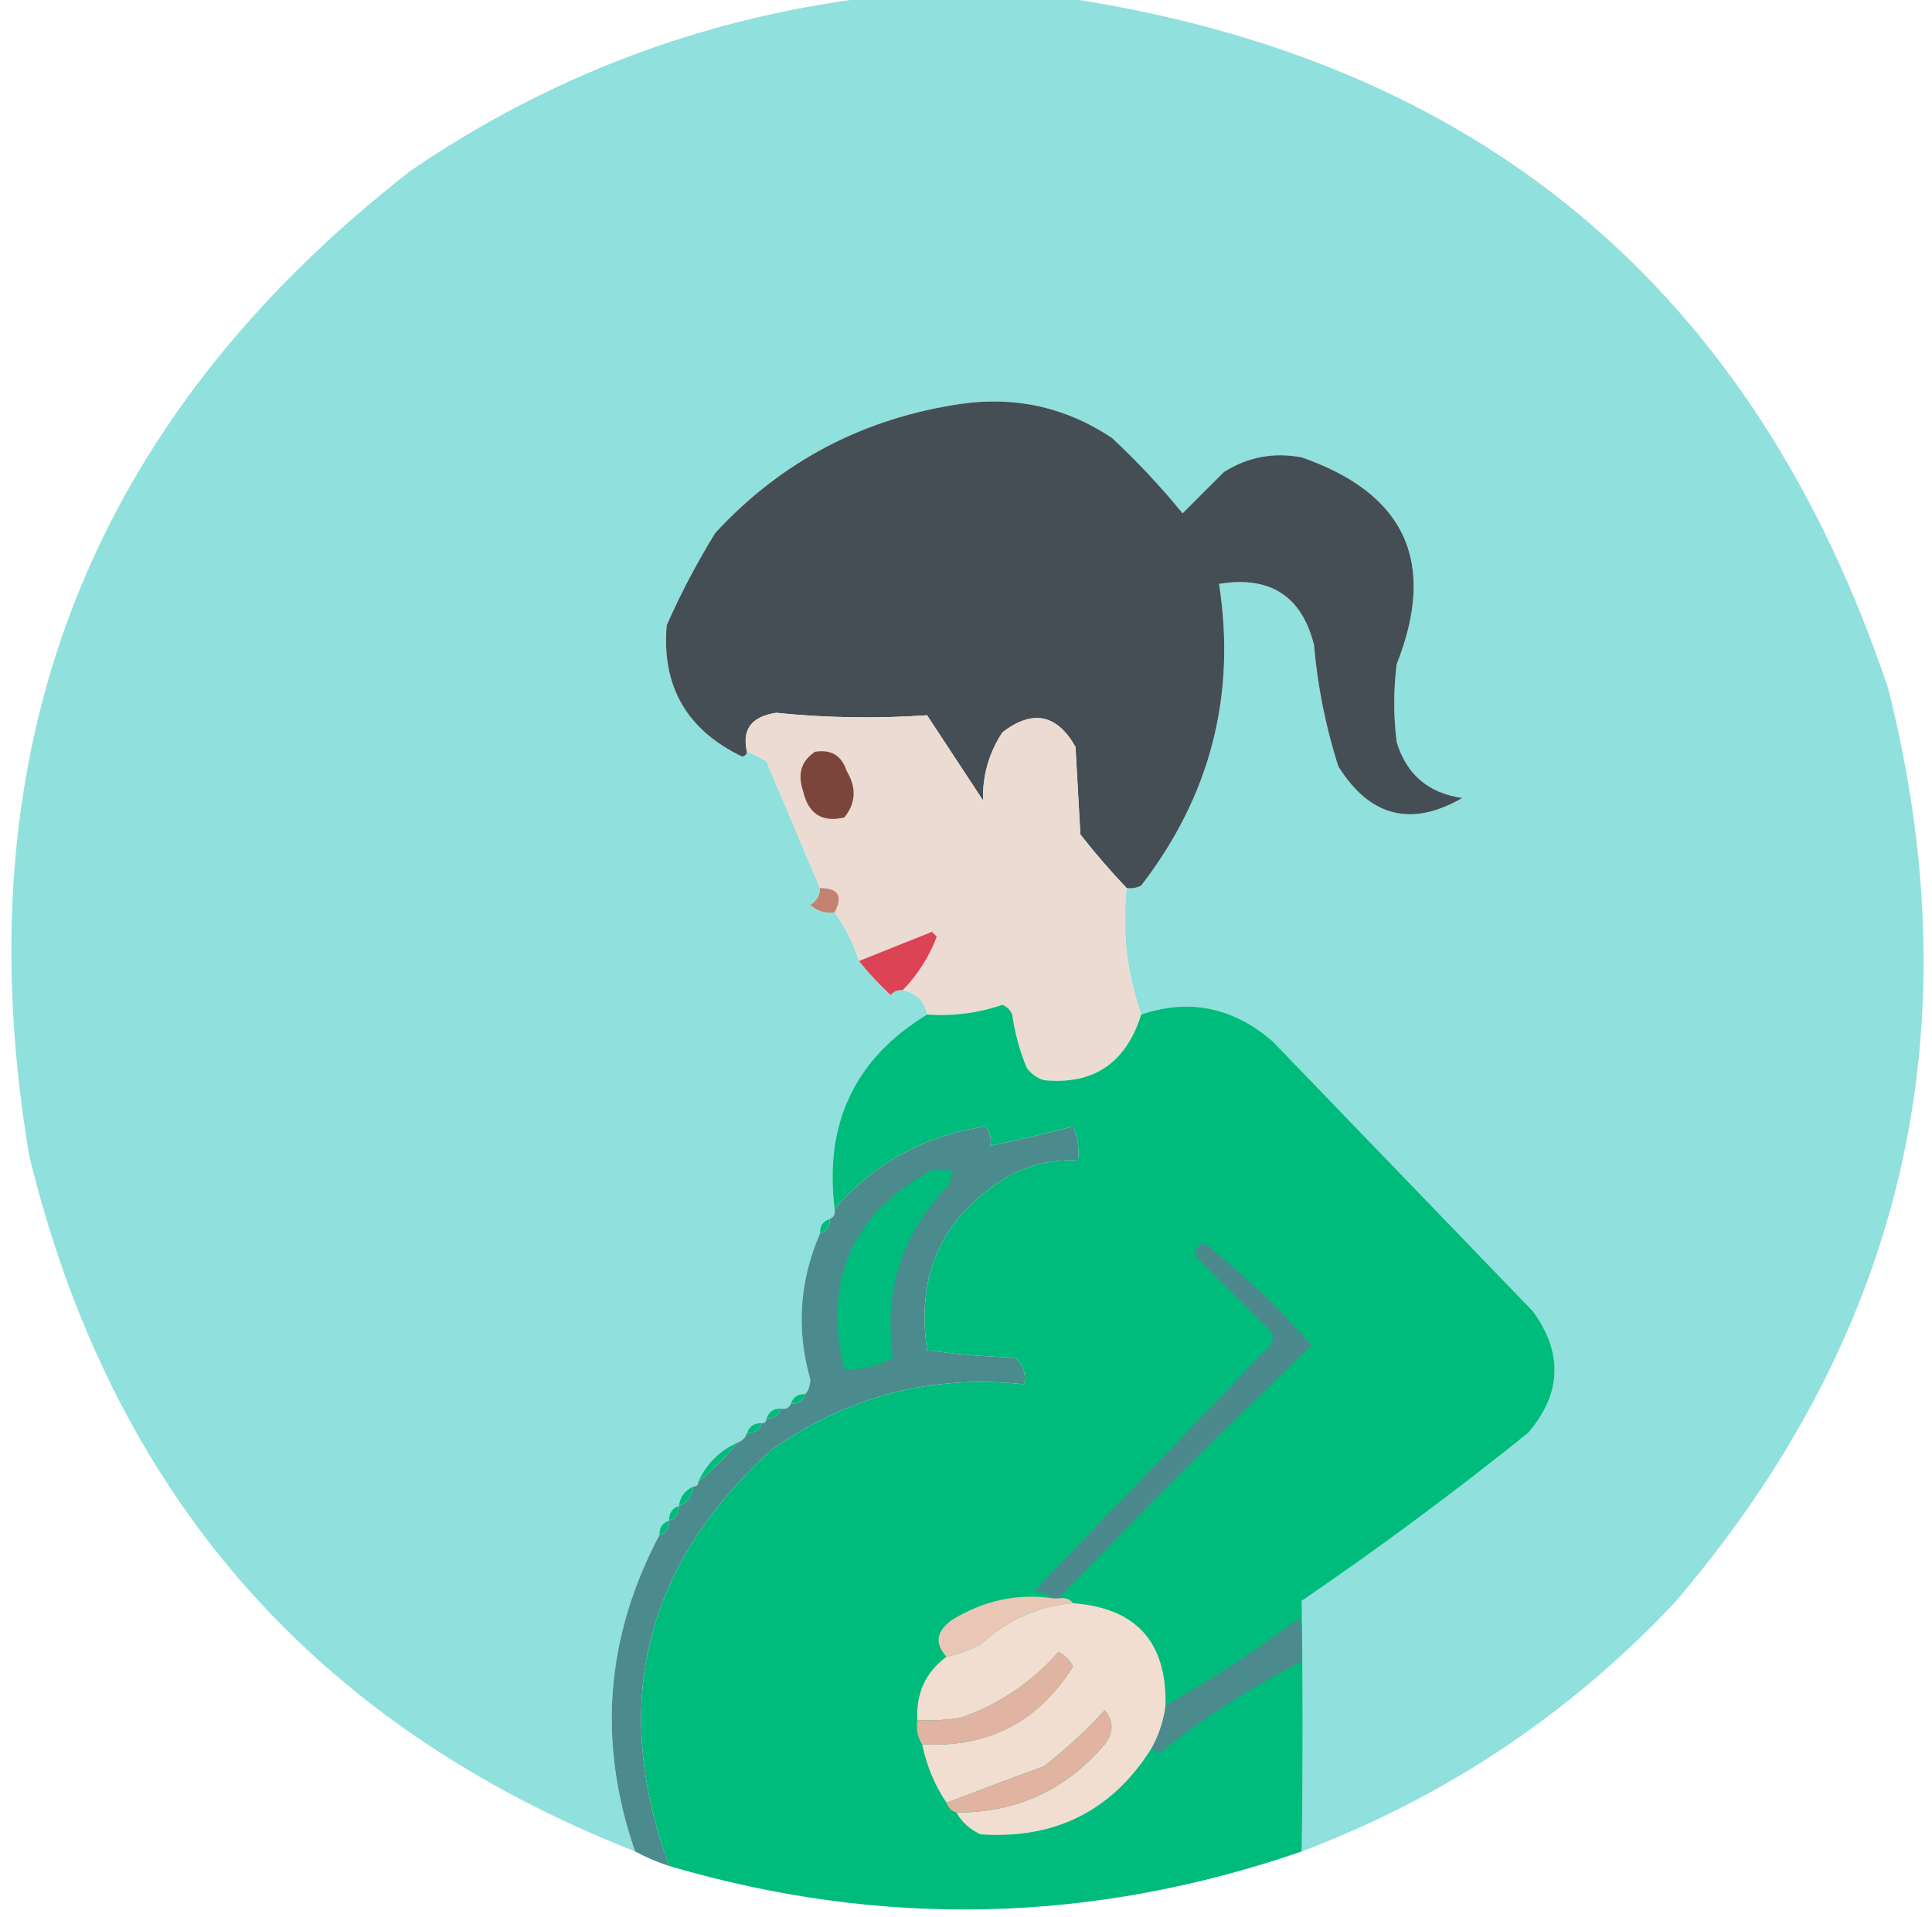 <?xml version="1.0" encoding="UTF-8"?>
<!DOCTYPE svg PUBLIC "-//W3C//DTD SVG 1.1//EN" "http://www.w3.org/Graphics/SVG/1.1/DTD/svg11.dtd">
<svg xmlns="http://www.w3.org/2000/svg" version="1.1" width="397px" height="394px" style="shape-rendering:geometricPrecision; text-rendering:geometricPrecision; image-rendering:optimizeQuality; fill-rule:evenodd; clip-rule:evenodd" xmlns:xlink="http://www.w3.org/1999/xlink">
<g><path style="opacity:1" fill="#90e0dd" d="M 178.5,-0.5 C 191.833,-0.5 205.167,-0.5 218.5,-0.5C 303.982,12.143 360.482,59.476 388,141.5C 405.72,211.945 391.053,274.611 344,329.5C 322.418,352.374 296.918,369.374 267.5,380.5C 267.741,363.251 267.741,346.084 267.5,329C 283.446,318.109 298.946,306.609 314,294.5C 320.906,286.434 321.24,278.101 315,269.5C 297.167,251 279.333,232.5 261.5,214C 253.353,206.985 244.353,205.151 234.5,208.5C 231.543,200.023 230.543,191.356 231.5,182.5C 232.552,182.649 233.552,182.483 234.5,182C 248.717,163.564 254.051,142.897 250.5,120C 260.954,118.296 267.454,122.463 270,132.5C 270.742,141.029 272.408,149.362 275,157.5C 281.484,167.888 289.984,170.054 300.5,164C 293.526,163.023 289.026,159.19 287,152.5C 286.333,147.167 286.333,141.833 287,136.5C 295.295,115.588 288.795,101.421 267.5,94C 261.774,92.896 256.44,93.896 251.5,97C 248.645,99.855 245.812,102.688 243,105.5C 238.602,100.096 233.769,94.93 228.5,90C 219.079,83.729 208.746,81.395 197.5,83C 177.475,85.927 160.642,94.761 147,109.5C 143.23,115.603 139.897,121.937 137,128.5C 135.925,141.011 141.092,150.011 152.5,155.5C 153.107,155.376 153.44,155.043 153.5,154.5C 154.901,154.971 156.234,155.638 157.5,156.5C 161.182,165.192 164.848,173.859 168.5,182.5C 168.489,184.017 167.823,185.184 166.5,186C 167.905,187.269 169.571,187.769 171.5,187.5C 173.713,190.592 175.379,193.926 176.5,197.5C 178.461,199.963 180.628,202.297 183,204.5C 183.671,203.748 184.504,203.414 185.5,203.5C 188.37,204.078 190.037,205.745 190.5,208.5C 175.648,217.545 169.314,230.879 171.5,248.5C 171.672,249.492 171.338,250.158 170.5,250.5C 169.094,250.973 168.427,251.973 168.5,253.5C 164.257,263.266 163.59,273.266 166.5,283.5C 166.48,284.726 166.147,285.726 165.5,286.5C 163.973,286.427 162.973,287.094 162.5,288.5C 162.158,289.338 161.492,289.672 160.5,289.5C 158.973,289.427 157.973,290.094 157.5,291.5C 157.5,292.167 157.167,292.5 156.5,292.5C 154.973,292.427 153.973,293.094 153.5,294.5C 153.167,295.5 152.5,296.167 151.5,296.5C 147.833,298.167 145.167,300.833 143.5,304.5C 143.5,305.167 143.167,305.5 142.5,305.5C 140.738,306.262 139.738,307.596 139.5,309.5C 138.094,309.973 137.427,310.973 137.5,312.5C 136.094,312.973 135.427,313.973 135.5,315.5C 124.403,336.433 122.736,358.1 130.5,380.5C 64.337,354.492 22.837,306.825 6,237.5C -8.006,154.071 18.16,86.571 84.5,35C 113.001,15.579 144.335,3.746 178.5,-0.5 Z"/></g>
<g><path style="opacity:1" fill="#454e55" d="M 231.5,182.5 C 228.169,179 225.002,175.334 222,171.5C 221.667,165.5 221.333,159.5 221,153.5C 217.181,146.763 212.181,145.763 206,150.5C 203.218,154.703 201.884,159.37 202,164.5C 198.167,158.667 194.333,152.833 190.5,147C 180.165,147.717 169.832,147.55 159.5,146.5C 154.414,147.268 152.414,149.935 153.5,154.5C 153.44,155.043 153.107,155.376 152.5,155.5C 141.092,150.011 135.925,141.011 137,128.5C 139.897,121.937 143.23,115.603 147,109.5C 160.642,94.761 177.475,85.927 197.5,83C 208.746,81.395 219.079,83.729 228.5,90C 233.769,94.93 238.602,100.096 243,105.5C 245.812,102.688 248.645,99.855 251.5,97C 256.44,93.896 261.774,92.896 267.5,94C 288.795,101.421 295.295,115.588 287,136.5C 286.333,141.833 286.333,147.167 287,152.5C 289.026,159.19 293.526,163.023 300.5,164C 289.984,170.054 281.484,167.888 275,157.5C 272.408,149.362 270.742,141.029 270,132.5C 267.454,122.463 260.954,118.296 250.5,120C 254.051,142.897 248.717,163.564 234.5,182C 233.552,182.483 232.552,182.649 231.5,182.5 Z"/></g>
<g><path style="opacity:1" fill="#ecdbd2" d="M 231.5,182.5 C 230.543,191.356 231.543,200.023 234.5,208.5C 231.371,218.491 224.704,222.991 214.5,222C 213.069,221.535 211.903,220.701 211,219.5C 209.534,215.971 208.534,212.305 208,208.5C 207.612,207.572 206.945,206.905 206,206.5C 200.983,208.214 195.817,208.881 190.5,208.5C 190.037,205.745 188.37,204.078 185.5,203.5C 188.584,200.336 190.918,196.67 192.5,192.5C 192.167,192.167 191.833,191.833 191.5,191.5C 186.476,193.506 181.476,195.506 176.5,197.5C 175.379,193.926 173.713,190.592 171.5,187.5C 173.284,184.192 172.284,182.525 168.5,182.5C 164.848,173.859 161.182,165.192 157.5,156.5C 156.234,155.638 154.901,154.971 153.5,154.5C 152.414,149.935 154.414,147.268 159.5,146.5C 169.832,147.55 180.165,147.717 190.5,147C 194.333,152.833 198.167,158.667 202,164.5C 201.884,159.37 203.218,154.703 206,150.5C 212.181,145.763 217.181,146.763 221,153.5C 221.333,159.5 221.667,165.5 222,171.5C 225.002,175.334 228.169,179 231.5,182.5 Z"/></g>
<g><path style="opacity:1" fill="#7c453c" d="M 167.5,154.5 C 170.808,153.974 172.974,155.307 174,158.5C 176.036,161.896 175.869,165.062 173.5,168C 168.902,169.091 166.069,167.257 165,162.5C 163.837,159.029 164.67,156.362 167.5,154.5 Z"/></g>
<g><path style="opacity:1" fill="#c38170" d="M 168.5,182.5 C 172.284,182.525 173.284,184.192 171.5,187.5C 169.571,187.769 167.905,187.269 166.5,186C 167.823,185.184 168.489,184.017 168.5,182.5 Z"/></g>
<g><path style="opacity:1" fill="#dc4455" d="M 185.5,203.5 C 184.504,203.414 183.671,203.748 183,204.5C 180.628,202.297 178.461,199.963 176.5,197.5C 181.476,195.506 186.476,193.506 191.5,191.5C 191.833,191.833 192.167,192.167 192.5,192.5C 190.918,196.67 188.584,200.336 185.5,203.5 Z"/></g>
<g><path style="opacity:1" fill="#00bc7c" d="M 234.5,208.5 C 244.353,205.151 253.353,206.985 261.5,214C 279.333,232.5 297.167,251 315,269.5C 321.24,278.101 320.906,286.434 314,294.5C 298.946,306.609 283.446,318.109 267.5,329C 267.741,346.084 267.741,363.251 267.5,380.5C 224.526,395.35 181.193,396.35 137.5,383.5C 125.391,350.193 132.391,321.693 158.5,298C 174.067,286.941 191.4,282.441 210.5,284.5C 210.859,282.234 210.192,280.401 208.5,279C 202.472,278.83 196.472,278.33 190.5,277.5C 188.098,261.138 194.098,248.971 208.5,241C 212.632,239.1 216.966,238.267 221.5,238.5C 221.808,236.076 221.474,233.743 220.5,231.5C 214.84,232.999 209.173,234.332 203.5,235.5C 203.762,234.022 203.429,232.689 202.5,231.5C 189.99,233.375 179.656,239.042 171.5,248.5C 169.314,230.879 175.648,217.545 190.5,208.5C 195.817,208.881 200.983,208.214 206,206.5C 206.945,206.905 207.612,207.572 208,208.5C 208.534,212.305 209.534,215.971 211,219.5C 211.903,220.701 213.069,221.535 214.5,222C 224.704,222.991 231.371,218.491 234.5,208.5 Z"/></g>
<g><path style="opacity:1" fill="#4b8a8d" d="M 137.5,383.5 C 135.013,382.677 132.679,381.677 130.5,380.5C 122.736,358.1 124.403,336.433 135.5,315.5C 136.906,315.027 137.573,314.027 137.5,312.5C 138.906,312.027 139.573,311.027 139.5,309.5C 141.262,308.738 142.262,307.404 142.5,305.5C 143.167,305.5 143.5,305.167 143.5,304.5C 146.5,302.167 149.167,299.5 151.5,296.5C 152.5,296.167 153.167,295.5 153.5,294.5C 155.027,294.573 156.027,293.906 156.5,292.5C 157.167,292.5 157.5,292.167 157.5,291.5C 159.027,291.573 160.027,290.906 160.5,289.5C 161.492,289.672 162.158,289.338 162.5,288.5C 164.027,288.573 165.027,287.906 165.5,286.5C 166.147,285.726 166.48,284.726 166.5,283.5C 163.59,273.266 164.257,263.266 168.5,253.5C 169.906,253.027 170.573,252.027 170.5,250.5C 171.338,250.158 171.672,249.492 171.5,248.5C 179.656,239.042 189.99,233.375 202.5,231.5C 203.429,232.689 203.762,234.022 203.5,235.5C 209.173,234.332 214.84,232.999 220.5,231.5C 221.474,233.743 221.808,236.076 221.5,238.5C 216.966,238.267 212.632,239.1 208.5,241C 194.098,248.971 188.098,261.138 190.5,277.5C 196.472,278.33 202.472,278.83 208.5,279C 210.192,280.401 210.859,282.234 210.5,284.5C 191.4,282.441 174.067,286.941 158.5,298C 132.391,321.693 125.391,350.193 137.5,383.5 Z"/></g>
<g><path style="opacity:1" fill="#00bc7c" d="M 191.5,240.5 C 192.833,240.5 194.167,240.5 195.5,240.5C 195.649,241.552 195.483,242.552 195,243.5C 185.329,253.51 181.496,265.343 183.5,279C 180.392,280.759 177.059,281.592 173.5,281.5C 169.079,263.053 175.079,249.386 191.5,240.5 Z"/></g>
<g><path style="opacity:1" fill="#00bc7c" d="M 170.5,250.5 C 170.573,252.027 169.906,253.027 168.5,253.5C 168.427,251.973 169.094,250.973 170.5,250.5 Z"/></g>
<g><path style="opacity:1" fill="#4b898d" d="M 217.5,328.5 C 217.167,328.5 216.833,328.5 216.5,328.5C 215.391,327.71 214.058,327.21 212.5,327C 228.667,310.167 244.833,293.333 261,276.5C 261.667,275.5 261.667,274.5 261,273.5C 256,268.5 251,263.5 246,258.5C 245.399,257.035 245.899,256.035 247.5,255.5C 255.466,261.798 262.799,268.798 269.5,276.5C 251.791,293.542 234.458,310.875 217.5,328.5 Z"/></g>
<g><path style="opacity:1" fill="#00bc7c" d="M 165.5,286.5 C 165.027,287.906 164.027,288.573 162.5,288.5C 162.973,287.094 163.973,286.427 165.5,286.5 Z"/></g>
<g><path style="opacity:1" fill="#00bc7c" d="M 160.5,289.5 C 160.027,290.906 159.027,291.573 157.5,291.5C 157.973,290.094 158.973,289.427 160.5,289.5 Z"/></g>
<g><path style="opacity:1" fill="#00bc7c" d="M 156.5,292.5 C 156.027,293.906 155.027,294.573 153.5,294.5C 153.973,293.094 154.973,292.427 156.5,292.5 Z"/></g>
<g><path style="opacity:1" fill="#00bc7c" d="M 151.5,296.5 C 149.167,299.5 146.5,302.167 143.5,304.5C 145.167,300.833 147.833,298.167 151.5,296.5 Z"/></g>
<g><path style="opacity:1" fill="#00bc7c" d="M 142.5,305.5 C 142.262,307.404 141.262,308.738 139.5,309.5C 139.738,307.596 140.738,306.262 142.5,305.5 Z"/></g>
<g><path style="opacity:1" fill="#00bc7c" d="M 139.5,309.5 C 139.573,311.027 138.906,312.027 137.5,312.5C 137.427,310.973 138.094,309.973 139.5,309.5 Z"/></g>
<g><path style="opacity:1" fill="#00bc7c" d="M 137.5,312.5 C 137.573,314.027 136.906,315.027 135.5,315.5C 135.427,313.973 136.094,312.973 137.5,312.5 Z"/></g>
<g><path style="opacity:1" fill="#e9c6b6" d="M 216.5,328.5 C 216.833,328.5 217.167,328.5 217.5,328.5C 218.791,328.263 219.791,328.596 220.5,329.5C 213.268,330.112 206.934,332.946 201.5,338C 199.257,339.136 196.924,339.97 194.5,340.5C 192.033,337.837 192.366,335.337 195.5,333C 202.11,328.905 209.11,327.405 216.5,328.5 Z"/></g>
<g><path style="opacity:1" fill="#4b8a8d" d="M 236.5,359.5 C 238.095,356.715 239.095,353.715 239.5,350.5C 249.037,345.142 258.203,339.142 267,332.5C 267.498,335.482 267.665,338.482 267.5,341.5C 257.058,346.754 247.225,353.087 238,360.5C 237.617,359.944 237.117,359.611 236.5,359.5 Z"/></g>
<g><path style="opacity:1" fill="#f2ded1" d="M 220.5,329.5 C 233.453,330.455 239.786,337.455 239.5,350.5C 239.095,353.715 238.095,356.715 236.5,359.5C 228.448,372.193 216.782,378.026 201.5,377C 199.34,376.004 197.673,374.504 196.5,372.5C 208.83,372.586 218.997,367.919 227,358.5C 228.867,356.09 228.867,353.756 227,351.5C 223.133,355.702 218.967,359.535 214.5,363C 207.608,365.53 200.941,368.03 194.5,370.5C 192.072,366.901 190.406,362.901 189.5,358.5C 203.008,359.246 213.341,353.913 220.5,342.5C 219.833,341.167 218.833,340.167 217.5,339.5C 212.009,345.745 205.342,350.245 197.5,353C 194.518,353.498 191.518,353.665 188.5,353.5C 188.218,347.974 190.218,343.641 194.5,340.5C 196.924,339.97 199.257,339.136 201.5,338C 206.934,332.946 213.268,330.112 220.5,329.5 Z"/></g>
<g><path style="opacity:1" fill="#e1b3a2" d="M 189.5,358.5 C 188.549,357.081 188.216,355.415 188.5,353.5C 191.518,353.665 194.518,353.498 197.5,353C 205.342,350.245 212.009,345.745 217.5,339.5C 218.833,340.167 219.833,341.167 220.5,342.5C 213.341,353.913 203.008,359.246 189.5,358.5 Z"/></g>
<g><path style="opacity:1" fill="#e1b3a1" d="M 196.5,372.5 C 195.5,372.167 194.833,371.5 194.5,370.5C 200.941,368.03 207.608,365.53 214.5,363C 218.967,359.535 223.133,355.702 227,351.5C 228.867,353.756 228.867,356.09 227,358.5C 218.997,367.919 208.83,372.586 196.5,372.5 Z"/></g>
</svg>
